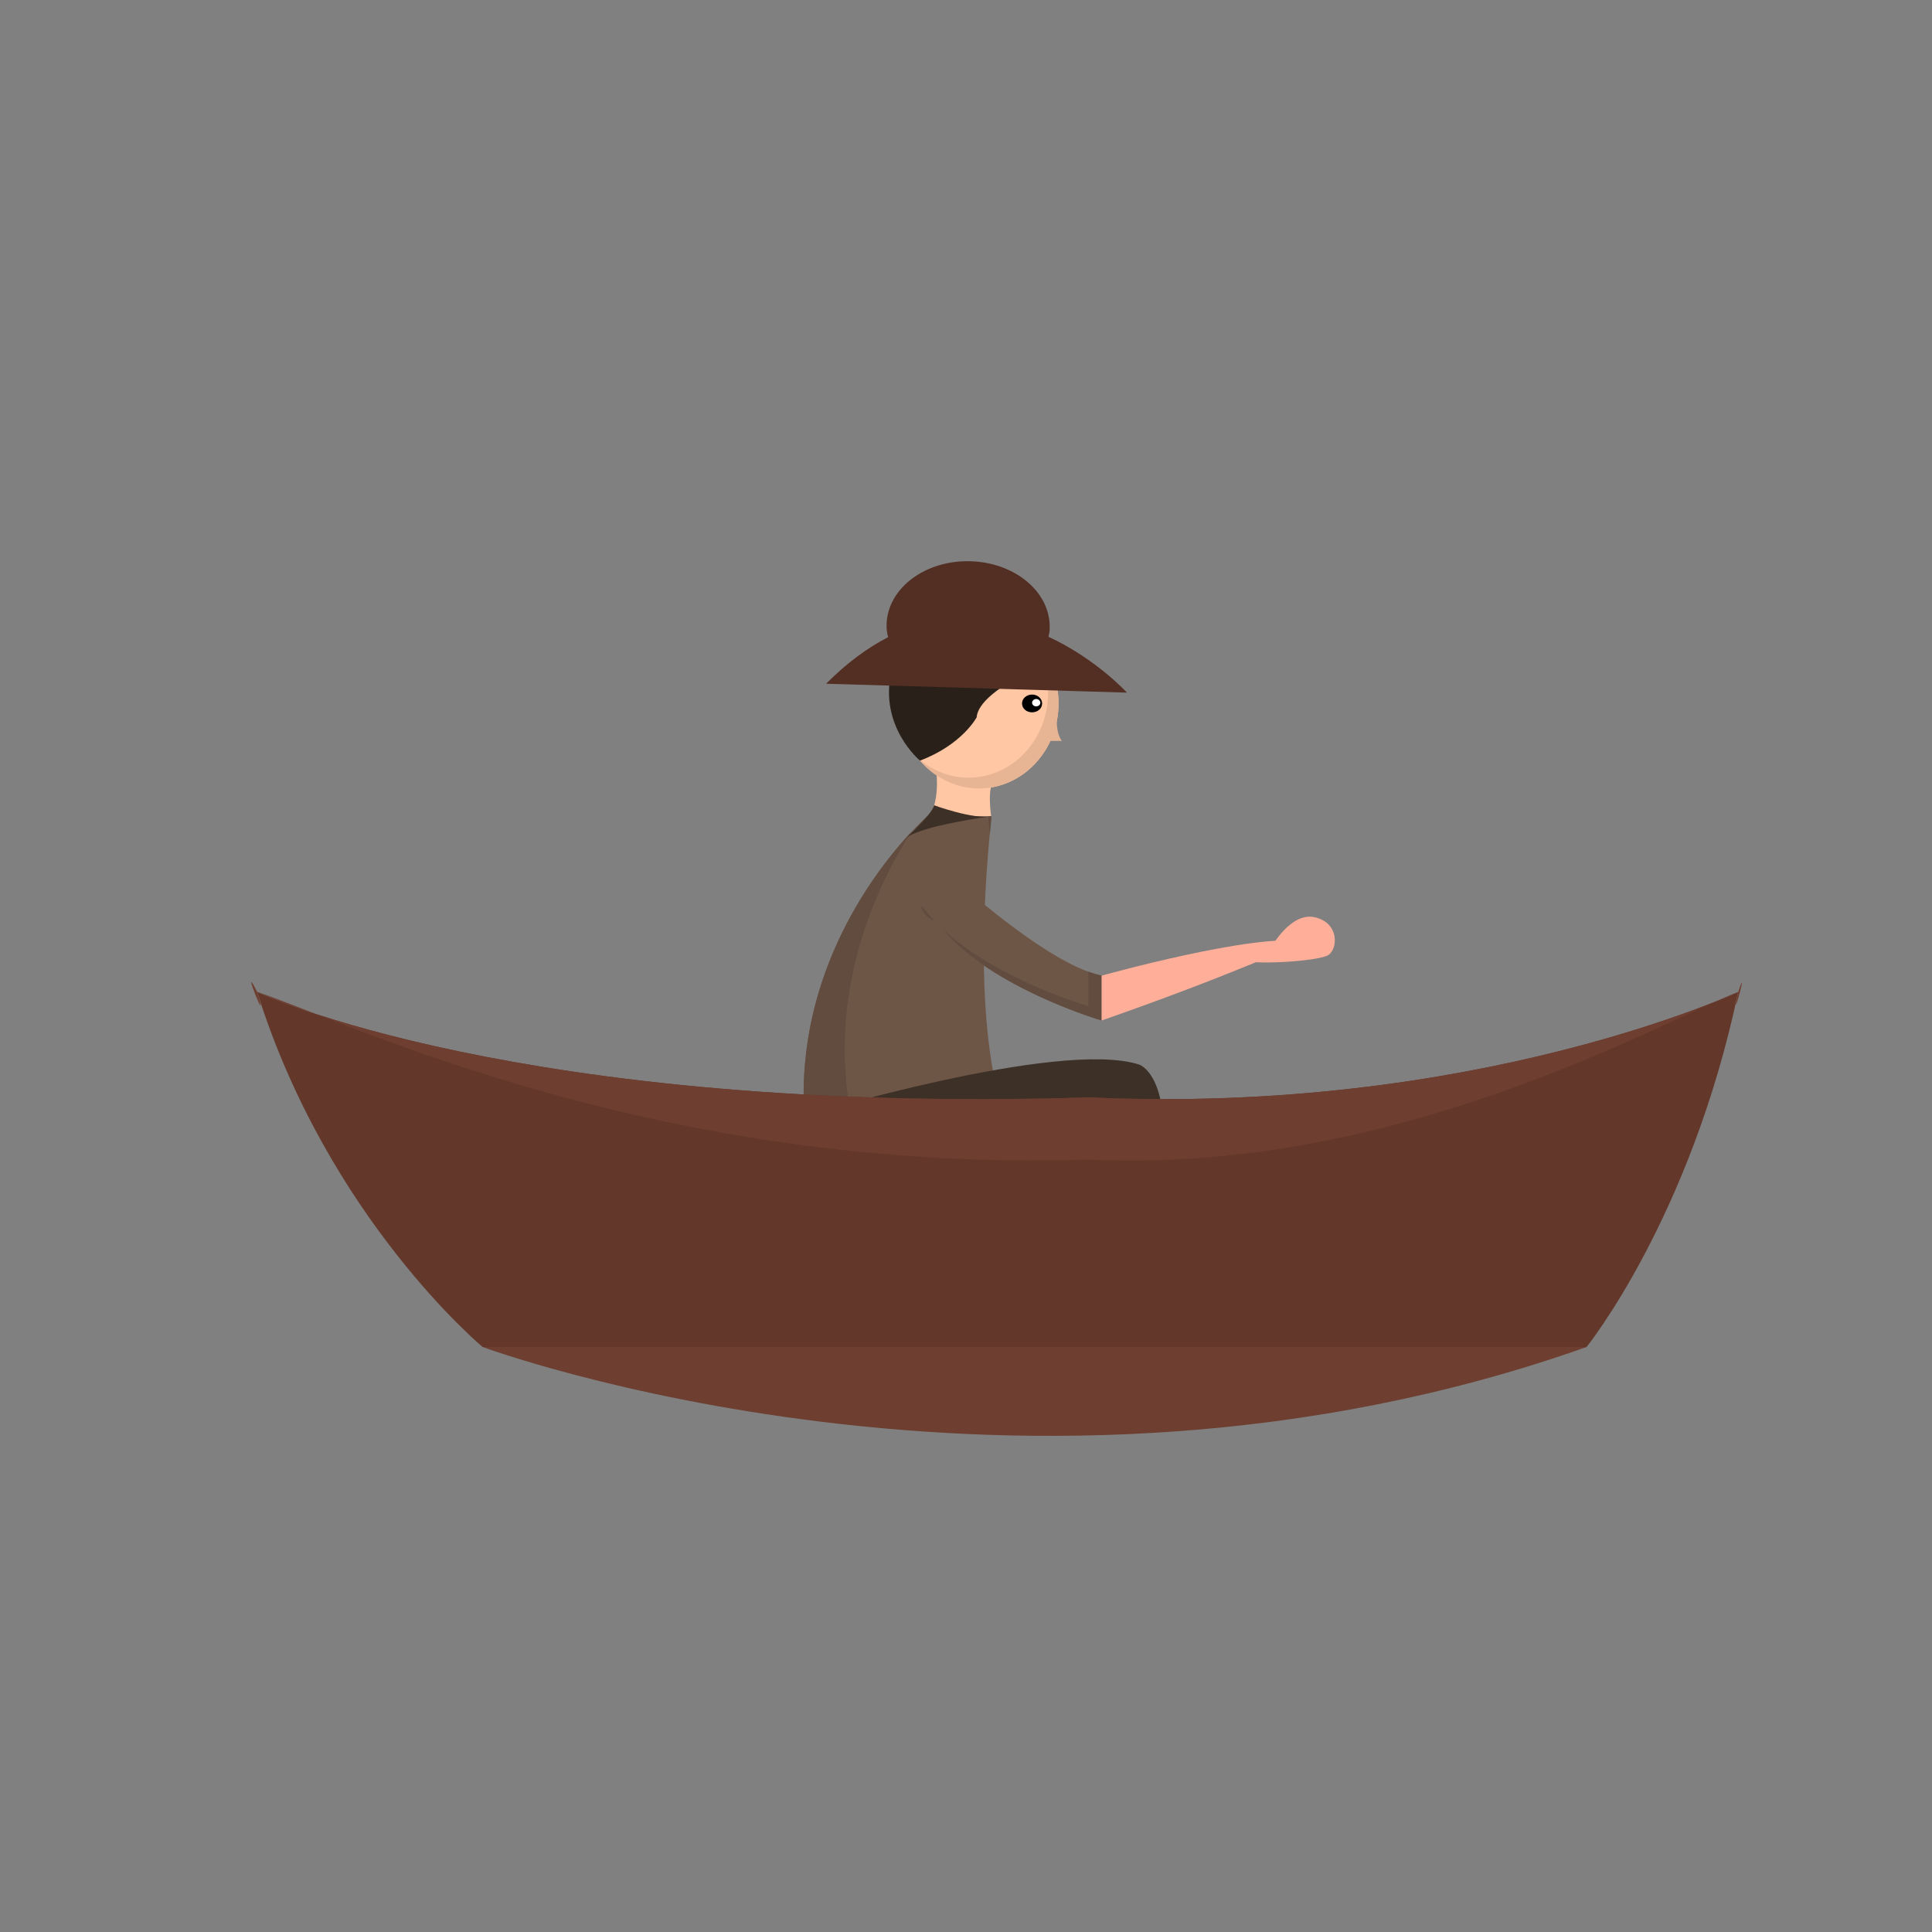 <svg version="1.2" xmlns="http://www.w3.org/2000/svg" viewBox="300 500 1000 1000" width="100%" height="100%">
	<rect x="300" y="500" width="1000" height="1000" fill="#808080" stroke="none"/>
	<title>AdobeStock_166677038-ai</title>
	<style>
		.s0 { fill: #ffffff } 
		.s1 { fill: #ffc7a3 } 
		.s2 { fill: #e8b594 } 
		.s3 { fill: #29201a } 
		.s4 { fill: #522e23 } 
		.s5 { fill: #000000 } 
		.s6 { fill: #6e5647 } 
		.s7 { fill: #614c3f } 
		.s8 { fill: #3d3027 } 
		.s9 { fill: #ffaf99 } 
		.s10 { fill: #63382b } 
		.s11 { fill: #6e3e30 } 
		.s12 { fill: #3d1800 } 
		.s13 { fill: #291000 } 
		.s14 { fill: #ff3a12 } 
		.s15 { fill: #ffecc3 } 
		.s16 { opacity: .8;fill: #baf8e9 } 
	</style>
	<g id="_Artboards_">
	</g>
	<g id="321353356351 1">
		<g id="&lt;Group&gt;">
			<g id="&lt;Group&gt;">
				<path id="&lt;Path&gt;" class="s1" d="m784.7 899.7c0 0 2 16.7-4.8 24h33.3c0 0-3.1-18.4 2.5-20.6 5.6-2.3-31-3.4-31-3.4z"/>
			</g>
			<g id="&lt;Group&gt;">
				<path id="&lt;Path&gt;" class="s1" d="m847.9 864.1c0 24.3-18.5 44-41.2 44-22.7 0-41.2-19.7-41.2-44 0-24.3 18.5-44 41.2-44 22.7 0 41.2 19.7 41.2 44z"/>
			</g>
			<g id="&lt;Group&gt;">
				<path id="&lt;Path&gt;" class="s2" d="m832.6 830c6.2 7.6 9.9 17.6 9.9 28.5 0 24.3-18.4 44-41.2 44-9.8 0-18.8-3.7-25.9-9.8 7.6 9.4 18.8 15.4 31.3 15.4 22.7 0 41.2-19.7 41.2-44 0-13.8-6-26.1-15.3-34.1z"/>
			</g>
			<g id="&lt;Group&gt;">
				<path id="&lt;Path&gt;" class="s3" d="m805.5 871.3c0 0-7.4 14.1-29.3 22.4 0 0-21.4-17.6-14.8-46.3 6.7-28.7 86.5-6.6 86.5-6.6 0 0-41.2 15.5-42.4 30.5z"/>
			</g>
			<g id="&lt;Group&gt;">
				<path id="&lt;Path&gt;" class="s4" d="m842.7 829.6c0.3-1.3 0.6-2.7 0.6-4.2 0.7-18.6-17.6-34.2-40.9-34.9-23.4-0.7-42.8 13.8-43.5 32.4-0.1 2.6 0.2 4.8 0.8 6.9-10.5 5.4-21.3 13.2-32.1 24.1l155.7 4.6c0 0-15.8-17.4-40.6-28.9z"/>
			</g>
			<g id="&lt;Group&gt;">
				<path id="&lt;Path&gt;" class="s5" d="m839.4 864.1c0 2.6-2.3 4.6-5.2 4.6-2.9 0-5.2-2-5.2-4.6 0-2.5 2.3-4.6 5.2-4.6 2.9 0 5.2 2.1 5.2 4.6z"/>
			</g>
			<g id="&lt;Group&gt;">
				<path id="&lt;Path&gt;" class="s0" d="m838.5 863.7c0 1.1-1 1.9-2.2 1.9-1.1 0-2.1-0.8-2.1-1.9 0-1 1-1.9 2.1-1.9 1.2 0 2.2 0.9 2.2 1.9z"/>
			</g>
			<g id="&lt;Group&gt;">
				<path id="&lt;Path&gt;" class="s2" d="m847 873c0 0-0.3 6.7 2.6 10.5h-9.9c-2.7 2.8 0-7.4 0-7.4z"/>
			</g>
			<g id="&lt;Group&gt;">
				<path id="&lt;Path&gt;" class="s6" d="m779.9 922.5c0 0-69.3 60.3-63.6 155.1h103.9c0 0-19-40.3-7-155.1z"/>
			</g>
			<g id="&lt;Group&gt;">
				<g id="&lt;Group&gt;">
					<path id="&lt;Path&gt;" class="s7" d="m812.3 932q0.4-4.6 0.9-9.5h-1.7q0.4 4.9 0.8 9.5z"/>
				</g>
				<g id="&lt;Group&gt;">
					<path id="&lt;Path&gt;" class="s7" d="m771.9 930.4c-17.9 19.1-60.1 72.4-55.6 147.2h24.2c-13.4-69.8 17.7-126.3 31.4-147.2z"/>
				</g>
				<g id="&lt;Group&gt;">
					<path id="&lt;Path&gt;" class="s7" d="m786.6 1077.6h33.6c0 0-0.8-1.8-2-5.6z"/>
				</g>
			</g>
			<g id="&lt;Group&gt;">
				<path id="&lt;Path&gt;" class="s8" d="m716.3 1077.6c0 0 131.9-39.9 173.3-26.6 0 0 18.6 5.7 11 60.7l-184.3-7.6z"/>
			</g>
			<g id="&lt;Group&gt;">
				<path id="&lt;Path&gt;" class="s6" d="m784.7 946.6c0 0 55.2 52.2 85.5 58.4v23.2c0 0-61.5-17.9-85.5-51.2 0 0-19.2-4.8 0-30.4z"/>
			</g>
			<g id="&lt;Group&gt;">
				<g id="&lt;Group&gt;">
					<path id="&lt;Path&gt;" class="s7" d="m863.3 1002.9v17.9c0 0-48-14-75.7-40.3 25.6 31 82.6 47.7 82.6 47.7v-23.2c-2.1-0.5-4.5-1.2-6.9-2.1z"/>
				</g>
				<g id="&lt;Group&gt;">
					<path id="&lt;Path&gt;" class="s7" d="m777.8 969.6c0 0-0.5-0.2-1.2-0.4 1.4 4.7 5.3 6.7 7.1 7.4-2.1-2.2-4.1-4.6-5.9-7z"/>
				</g>
			</g>
			<g id="&lt;Group&gt;">
				<path id="&lt;Path&gt;" class="s9" d="m870.2 1005c0 0 79.7-22.3 104.4-17.6 0 0-35.1 16.6-104.4 40.8z"/>
			</g>
			<g id="&lt;Group&gt;">
				<path id="&lt;Path&gt;" class="s10" d="m863.9 1068c-296.6 9.2-430.8-54.6-430.8-54.6 36.7 117.2 116.7 183.8 116.7 183.8h341.6 229.8c0 0 53.8-66.6 78.5-183.8 0 0-136.2 63.8-335.8 54.6z"/>
			</g>
			<g id="&lt;Group&gt;">
				<path id="&lt;Path&gt;" class="s11" d="m863.9 1100.2c159.1 7.4 294.2-70.7 335.8-86.8 6.1-18.2-4.6 21.8 0 0 0 0-136.2 63.8-335.8 54.6-296.6 9.2-430.8-54.6-430.8-54.6 7.2 23.1-9.6-19.1 0 0 51.8 17.5 208.6 93.7 430.8 86.8z"/>
			</g>
			<g id="&lt;Group&gt;">
				<path id="&lt;Path&gt;" class="s11" d="m549.8 1197.2c0 0 279.6 103.5 571.4 0z"/>
			</g>
			<g id="&lt;Group&gt;">
				<path id="&lt;Path&gt;" class="s8" d="m783.5 916.8c0 0 20 7.4 29.7 5.7 0 0-39.2 5.1-45.1 12.1 0 0 14.4-13.1 15.4-17.8z"/>
			</g>
			<g id="&lt;Group&gt;">
				<path id="&lt;Path&gt;" class="s9" d="m957.8 990.7c0 0 10.1-18.9 22.9-15.9 12.7 3.1 11.7 16.3 6.9 19.5-4.8 3.2-39.1 5.5-46.6 2.4-7.5-3.1 16.8-6 16.8-6z"/>
			</g>
		</g>
	</g>
</svg>